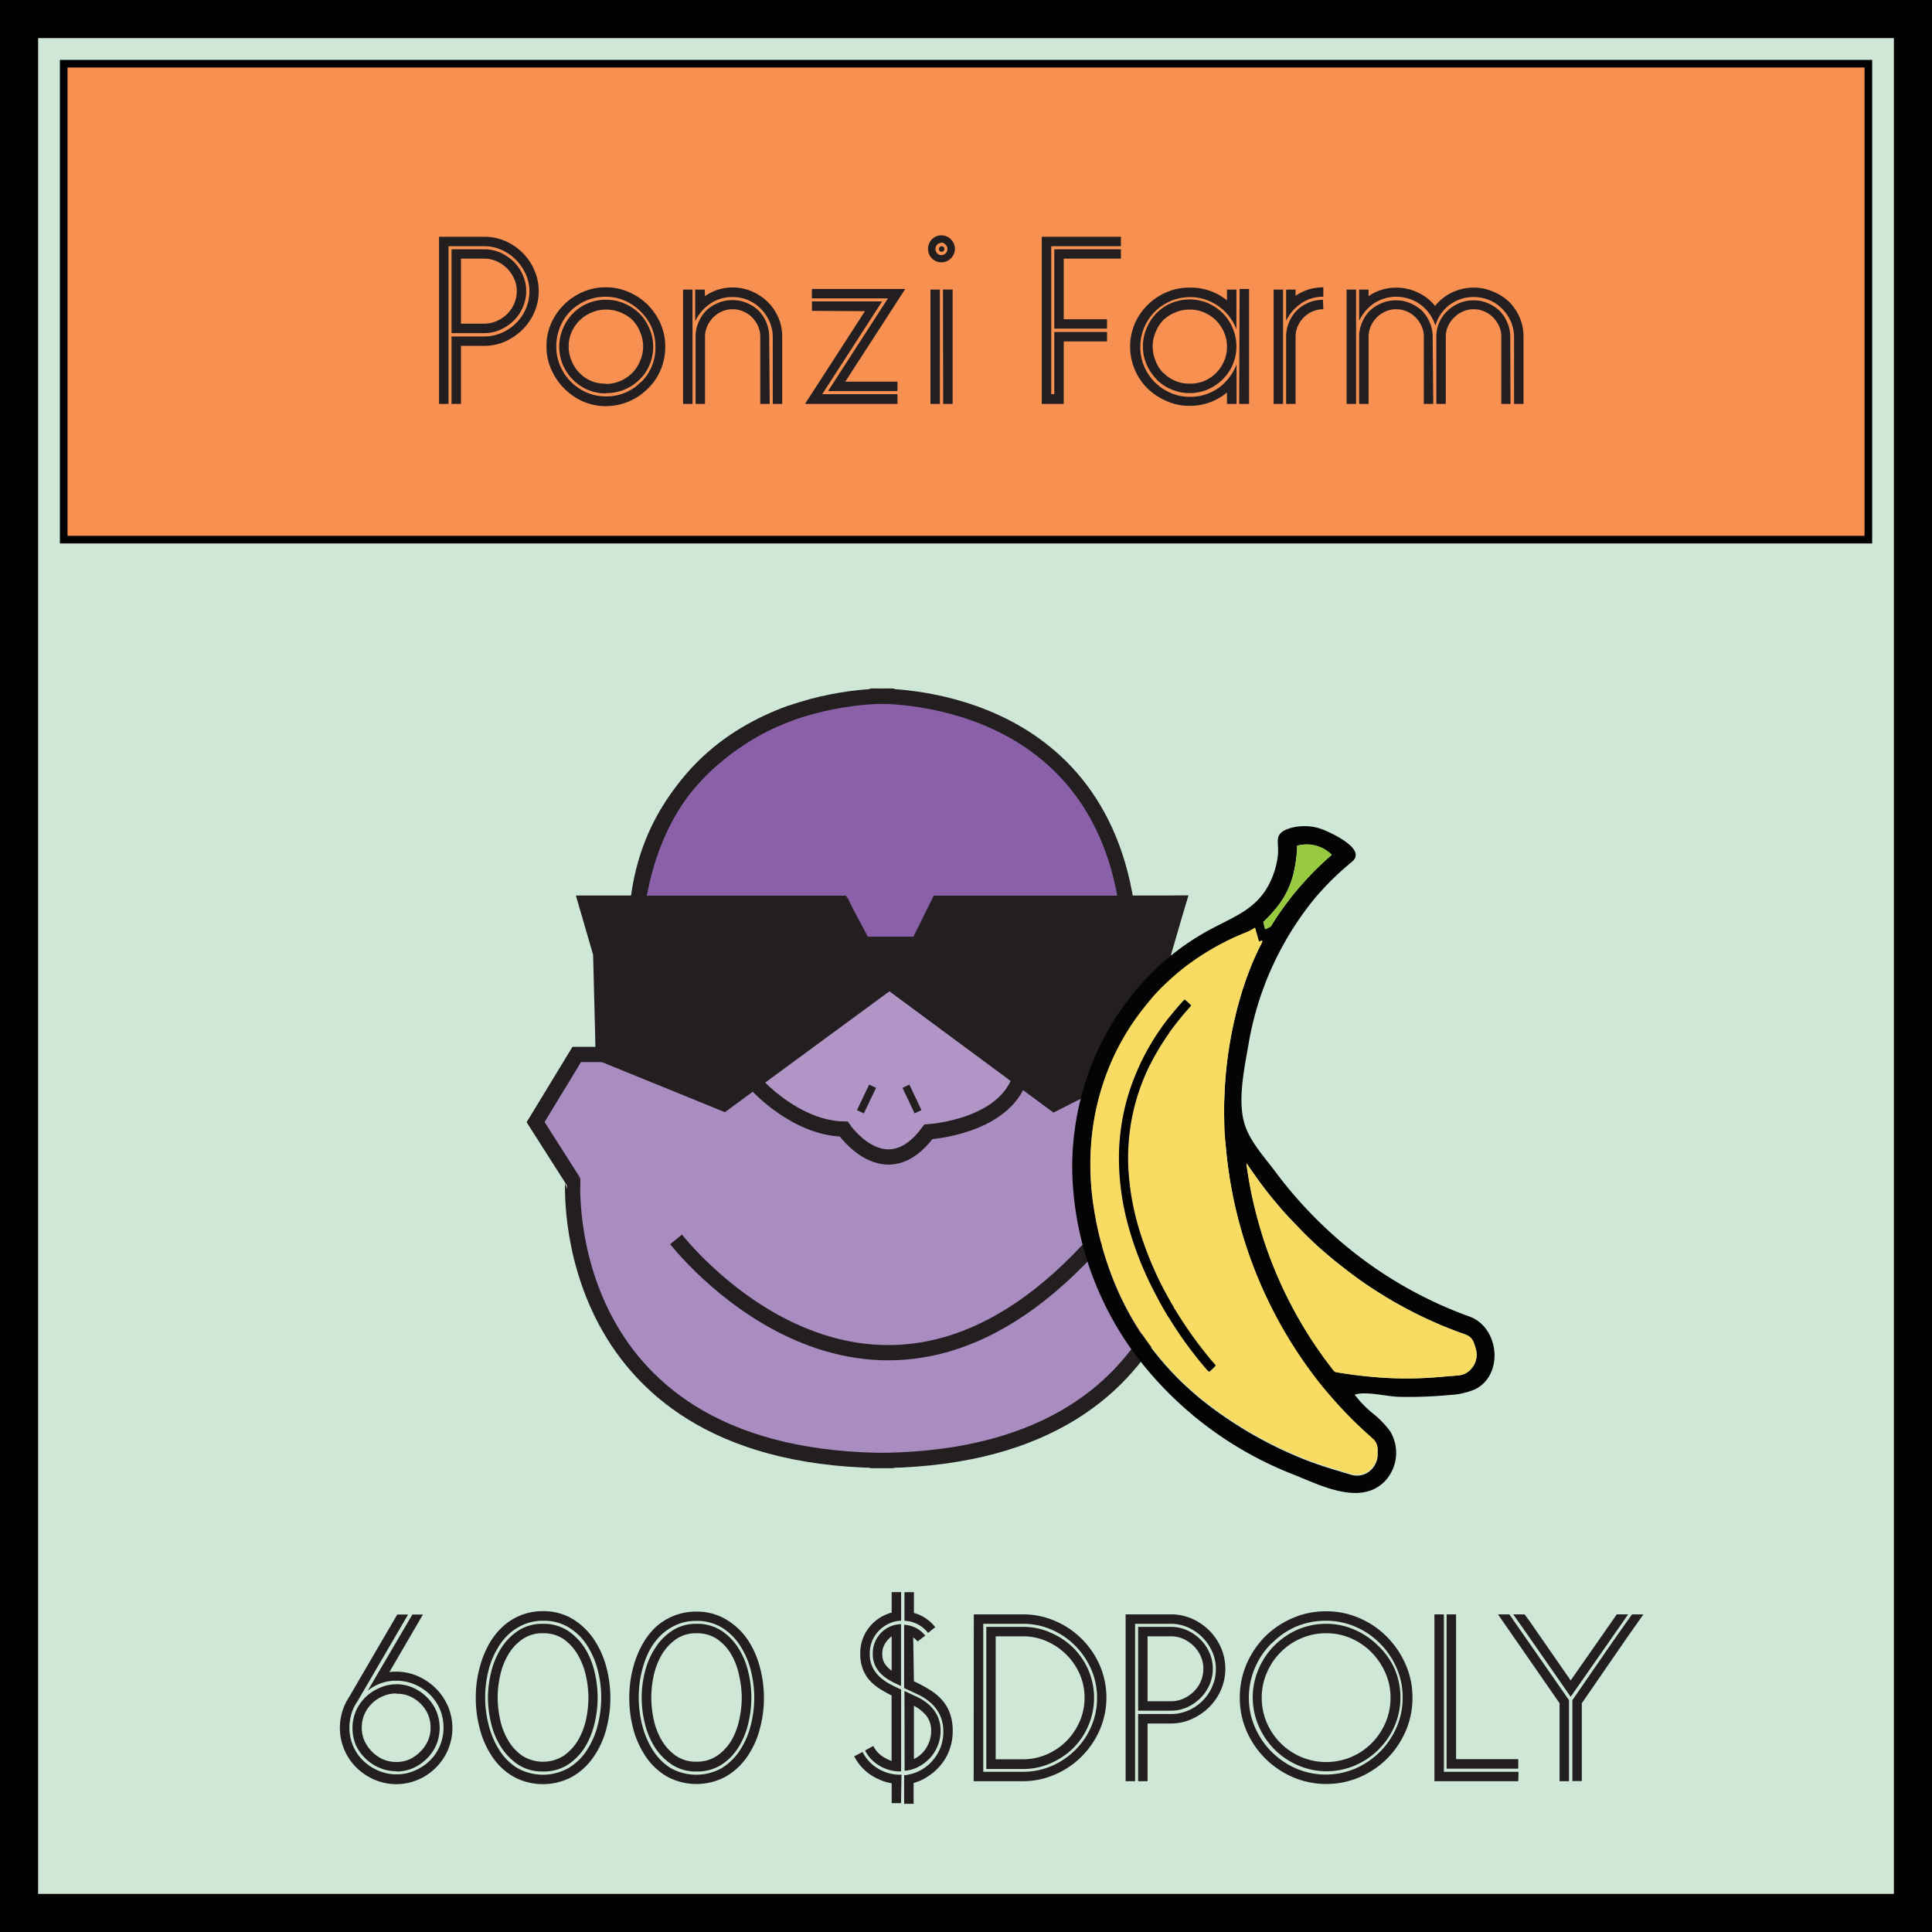 <svg xmlns="http://www.w3.org/2000/svg" viewBox="0 0 253.51 253.51"><defs><style>.cls-1{fill:#cfe7d7;stroke-width:5px;}.cls-1,.cls-3{stroke:#000;}.cls-2{fill:#f79051;}.cls-3,.cls-7,.cls-8,.cls-9{fill:none;}.cls-4{fill:#a98dc1;}.cls-5{fill:#b095c6;}.cls-6{fill:#8a61a9;}.cls-10,.cls-7,.cls-9{stroke:#231f20;stroke-miterlimit:10;}.cls-10,.cls-7{stroke-width:2px;}.cls-10,.cls-14{fill:#231f20;}.cls-11{fill:#040404;}.cls-12{fill:#f7db63;}.cls-13{fill:#98ca3f;}</style></defs><g id="Layer_2" data-name="Layer 2"><g id="Layer_1-2" data-name="Layer 1"><rect class="cls-1" x="2.5" y="2.5" width="248.51" height="248.51"/><rect class="cls-2" x="8.36" y="8.36" width="236.8" height="62.45"/><rect class="cls-3" x="8.36" y="8.36" width="236.8" height="62.45"/><polygon class="cls-4" points="77.66 138.36 75.68 138.36 70.28 147.24 74.69 154.16 76.46 165.64 81.6 176.78 88.71 183.99 96.53 188.25 112.94 191.55 125.57 190.81 138.54 186.61 148.39 178.72 154.58 167.16 156.33 156.81 156.32 154.9 161.2 147.24 155.8 138.36 141.71 136 120.46 129.69 92.88 133.41 77.66 138.36"/><polygon class="cls-5" points="99.36 136.8 99.85 142.92 105.04 146.64 110.71 148.15 116.04 151.8 120.91 149.61 122.47 148.45 127.03 147.41 132.61 144.21 134.67 140.16 120.46 128.56 112.08 128.56 99.36 136.8"/><rect class="cls-6" x="108.66" y="114.39" width="20.15" height="12.13"/><polygon class="cls-6" points="83.69 118.51 87.05 107.58 96.03 97.48 110.07 91.92 120.46 91.92 127.77 93.53 138.26 99.73 145.57 110.33 147.79 118.51 83.69 118.51"/><path class="cls-7" d="M117.3,91.35s-29.08-1.57-33.61,27.16H76.9l1.92,6.62.34,13.23H75.68l-5.4,8.88,4.88,7.66S72.72,192,117.3,191.64"/><path class="cls-7" d="M114.18,91.35s29.08-1.57,33.61,27.16h6.79l-1.92,6.62-.34,13.23h3.48l5.4,8.88-4.88,7.66s2.44,37.09-42.14,36.74"/><path class="cls-7" d="M99.37,142.43s5.12,5.62,11.34,5.72c0,0,5.49,8,11.11.36,0,0,9.82-.57,12-7"/><line class="cls-8" x1="114.18" y1="142.53" x2="111.69" y2="145.88"/><line class="cls-9" x1="118.87" y1="142.53" x2="120.46" y2="145.88"/><line class="cls-9" x1="114.5" y1="142.53" x2="112.9" y2="145.88"/><path class="cls-7" d="M88.71,162.63c3.88,4.8,28,30.91,55.32,0"/><polyline class="cls-7" points="76.9 118.51 79.16 123.54 79.16 138.36 94.98 144.8 116.72 128.82 138.33 144.8 152.33 137.8"/><polygon class="cls-10" points="154.58 118.51 152.33 125.77 152.33 137.46 138.33 144.8 117.3 129.25 112.91 124.25 120.46 124.33 123.33 118.84 154.58 118.51"/><polygon class="cls-10" points="110.59 118.84 112.91 124.25 116.72 128.82 94.85 144.21 79.73 138.02 79.73 124.89 77.66 118.84 110.59 118.84"/><path class="cls-7" d="M103.85,93.53s-18.07,5.56-20.16,25h26.72l2.86,5.38h7.2l2.67-5.38h25.25"/><path class="cls-11" d="M193.43,182.35a9.67,9.67,0,0,1-3.15.69,56.94,56.94,0,0,1-6.53.25c-1.69,0-4.45-.79-6-.29a14.29,14.29,0,0,0,2.46,2.52,12.37,12.37,0,0,1,2.19,2.27,5.45,5.45,0,0,1-.73,6.62c-3.27,3.26-8.64.36-12.13-1a47.51,47.51,0,0,1-20.92-16.13,42.16,42.16,0,0,1-7.91-23.05,36.41,36.41,0,0,1,.81-8.83A35.79,35.79,0,0,1,150.78,128a33.18,33.18,0,0,1,7.95-6c3.29-1.78,6.31-2.73,8-6.4a11,11,0,0,0,.95-3.36c.18-1.75-.63-2.81,1.41-3.51a6.75,6.75,0,0,1,4.44.1c1,.39,5.93,2.58,3.86,4.26a36.67,36.67,0,0,0-4.94,4.87,41,41,0,0,0-8.65,19.22c-.52,2.94-1.31,6.76-.65,9.72.59,2.67,2.72,4.83,4.31,7a56.17,56.17,0,0,0,7.24,7.94,54.28,54.28,0,0,0,18.11,10.91c3.34,1.2,4.29,5.88,2.16,8.44A4.36,4.36,0,0,1,193.43,182.35Zm-28.21-58.69c-.1-.29-.17-.6-.26-.9s-.17-.6-.26-.91l-.21.12a5.83,5.83,0,0,1-1.06.53,33.4,33.4,0,0,0-5.17,2.61c-.88.54-1.73,1.13-2.56,1.75a32.5,32.5,0,0,0-4.12,3.74q-.87.94-1.65,2a31.52,31.52,0,0,0-3.82,6.25,33.11,33.11,0,0,0-2.84,10.45,35.91,35.91,0,0,0,.28,9.32,43,43,0,0,0,2.93,10.3,38.53,38.53,0,0,0,3.28,6.1c.62.93,1.28,1.84,2,2.72a37.79,37.79,0,0,0,3.36,3.68c.8.76,1.63,1.5,2.48,2.2a53.16,53.16,0,0,0,13.84,8c1.5.57,3,1.05,4.57,1.51l1.28.39a2.68,2.68,0,0,0,2.93-1,2.85,2.85,0,0,0,.55-1.48c0-.27,0-.54,0-.81a1.7,1.7,0,0,0-.54-1.27l-.34-.31a52.69,52.69,0,0,1-3.79-3.68c-.66-.7-1.29-1.42-1.91-2.15-.8-.94-1.57-1.92-2.3-2.92a58.33,58.33,0,0,1-11-29A53,53,0,0,1,162.71,131a41.11,41.11,0,0,1,2.3-6.16c.17-.36.35-.71.53-1.07,0-.07.07-.15.12-.23C165.48,123.51,165.39,123.66,165.22,123.66Zm-1.63,29.22a54.68,54.68,0,0,0,1.37,6.83,55.62,55.62,0,0,0,5.56,13.5q1.24,2.16,2.68,4.2c.57.82,1.17,1.61,1.78,2.4a.59.59,0,0,0,.4.25,60.69,60.69,0,0,0,6.17.72,48.87,48.87,0,0,0,7.36-.1l2.43-.2a2.45,2.45,0,0,0,1.68-.83,2.74,2.74,0,0,0,.66-2.56,9.18,9.18,0,0,0-.28-.89,1.72,1.72,0,0,0-1.1-1.08l-.9-.33a55.45,55.45,0,0,1-10.06-4.92c-1.15-.71-2.28-1.46-3.37-2.26-.76-.55-1.49-1.13-2.24-1.71s-1.61-1.32-2.39-2-1.66-1.52-2.44-2.32-1.33-1.38-2-2.09-1.17-1.34-1.73-2-.94-1.16-1.39-1.75-.94-1.28-1.4-1.93c-.26-.36-.5-.73-.75-1.1l-.08-.07C163.58,152.71,163.58,152.8,163.59,152.88ZM166,121.93a5,5,0,0,0,.7-.33.36.36,0,0,0,.12-.15c.47-.76.95-1.5,1.48-2.22.36-.51.74-1,1.13-1.51s1-1.23,1.53-1.82c.71-.79,1.44-1.57,2.21-2.3l1-.93.56-.49a.75.75,0,0,0-.11-.13,4.65,4.65,0,0,0-4.29-1.1.46.46,0,0,0-.13,0c0,.11,0,.22,0,.34a18.94,18.94,0,0,1-.46,3.27,11.26,11.26,0,0,1-1.27,3.16,10.22,10.22,0,0,1-.93,1.33,18.72,18.72,0,0,1-1.77,1.92Z"/><path class="cls-12" d="M165.54,123.77c-.18.36-.36.71-.53,1.07a41.11,41.11,0,0,0-2.3,6.16,53,53,0,0,0-1.84,19.77,58.33,58.33,0,0,0,11,29c.73,1,1.5,2,2.3,2.92.62.73,1.25,1.45,1.91,2.15a52.69,52.69,0,0,0,3.79,3.68l.34.31a1.7,1.7,0,0,1,.54,1.27c0,.27,0,.54,0,.81a2.85,2.85,0,0,1-.55,1.48,2.68,2.68,0,0,1-2.93,1l-1.28-.39c-1.54-.46-3.07-.94-4.57-1.51a53.16,53.16,0,0,1-13.84-8c-.85-.7-1.68-1.44-2.48-2.2a37.79,37.79,0,0,1-3.36-3.68c-.7-.88-1.36-1.79-2-2.72a38.53,38.53,0,0,1-3.28-6.1,43,43,0,0,1-2.93-10.3,35.91,35.91,0,0,1-.28-9.32,33.11,33.11,0,0,1,2.84-10.45,31.52,31.52,0,0,1,3.82-6.25q.78-1,1.65-2a32.5,32.5,0,0,1,4.12-3.74c.83-.62,1.68-1.21,2.56-1.75a33.4,33.4,0,0,1,5.17-2.61,5.83,5.83,0,0,0,1.06-.53l.21-.12c.09.31.17.61.26.91s.16.61.26.9c.17,0,.26-.15.44-.12C165.61,123.62,165.58,123.7,165.54,123.77Zm-6,55.42-.08-.1c-.64-.71-1.23-1.45-1.81-2.2q-1.38-1.78-2.61-3.69a46.61,46.61,0,0,1-5.5-11.66A33.93,33.93,0,0,1,148.1,154a27.38,27.38,0,0,1,3.42-15.47,32.26,32.26,0,0,1,2.26-3.51c.69-.92,1.41-1.82,2.18-2.68a4.47,4.47,0,0,0,.34-.4v0a6.12,6.12,0,0,0-.86-.79.86.86,0,0,0-.14.13c-.59.65-1.17,1.32-1.71,2a31.77,31.77,0,0,0-5.27,9.55,28.86,28.86,0,0,0-1.47,10.35,34,34,0,0,0,1.21,7.69,43.73,43.73,0,0,0,3.28,8.39,52.67,52.67,0,0,0,3.42,5.79c.58.86,1.2,1.71,1.84,2.53s1.21,1.53,1.86,2.26l.2.2A5.33,5.33,0,0,0,159.53,179.19Z"/><path class="cls-12" d="M163.57,152.6c0,.11,0,.2,0,.28a54.68,54.68,0,0,0,1.37,6.83,55.62,55.62,0,0,0,5.56,13.5q1.24,2.16,2.68,4.2c.57.82,1.17,1.61,1.78,2.4a.59.59,0,0,0,.4.25,60.69,60.69,0,0,0,6.17.72,48.87,48.87,0,0,0,7.36-.1l2.43-.2a2.45,2.45,0,0,0,1.68-.83,2.74,2.74,0,0,0,.66-2.56,9.18,9.18,0,0,0-.28-.89,1.72,1.72,0,0,0-1.1-1.08l-.9-.33a55.45,55.45,0,0,1-10.06-4.92c-1.15-.71-2.28-1.46-3.37-2.26-.76-.55-1.49-1.13-2.24-1.71s-1.61-1.32-2.39-2-1.66-1.52-2.44-2.32-1.33-1.38-2-2.09-1.17-1.34-1.73-2-.94-1.16-1.39-1.75-.94-1.28-1.4-1.93c-.26-.36-.5-.73-.75-1.1Z"/><path class="cls-13" d="M165.76,121l.25.92a5,5,0,0,0,.7-.33.36.36,0,0,0,.12-.15c.47-.76.95-1.5,1.48-2.22.36-.51.74-1,1.13-1.51s1-1.23,1.53-1.82c.71-.79,1.44-1.57,2.21-2.3l1-.93.56-.49a.75.75,0,0,0-.11-.13,4.65,4.65,0,0,0-4.29-1.1.46.46,0,0,0-.13,0c0,.11,0,.22,0,.34a18.94,18.94,0,0,1-.46,3.27,11.26,11.26,0,0,1-1.27,3.16,10.22,10.22,0,0,1-.93,1.33A18.72,18.72,0,0,1,165.76,121Z"/><path class="cls-11" d="M158.66,180a5.33,5.33,0,0,0,.87-.84l-.08-.1c-.64-.71-1.23-1.45-1.81-2.2q-1.38-1.78-2.61-3.69a46.61,46.61,0,0,1-5.5-11.66A33.93,33.93,0,0,1,148.1,154a27.38,27.38,0,0,1,3.42-15.47,32.26,32.26,0,0,1,2.26-3.51c.69-.92,1.41-1.82,2.18-2.68a4.47,4.47,0,0,0,.34-.4v0a6.12,6.12,0,0,0-.86-.79.86.86,0,0,0-.14.13c-.59.65-1.17,1.32-1.71,2a31.77,31.77,0,0,0-5.27,9.55,28.86,28.86,0,0,0-1.47,10.35,34,34,0,0,0,1.21,7.69,43.73,43.73,0,0,0,3.28,8.39,52.67,52.67,0,0,0,3.42,5.79c.58.86,1.2,1.71,1.84,2.53s1.21,1.53,1.86,2.26Z"/><path class="cls-14" d="M60.49,45.38V53H59.25V44.15h4.3a5.55,5.55,0,0,0,2.28-.48A6,6,0,0,0,69,40.51a5.74,5.74,0,0,0,.47-2.28A5.59,5.59,0,0,0,69,36,6.44,6.44,0,0,0,67.7,34.1a6.15,6.15,0,0,0-1.87-1.3,5.4,5.4,0,0,0-2.28-.49h-4.7V53H57.61V31.07h5.94a6.73,6.73,0,0,1,2.75.56,7.43,7.43,0,0,1,2.28,1.55,7.17,7.17,0,0,1,1.54,2.28,6.92,6.92,0,0,1,0,5.5,7.24,7.24,0,0,1-1.54,2.27A7.67,7.67,0,0,1,66.3,44.8a6.59,6.59,0,0,1-2.75.58ZM59.25,32.71h4.3a5.15,5.15,0,0,1,2.13.45,6.18,6.18,0,0,1,1.75,1.2,5.57,5.57,0,0,1,1.18,1.75,5.21,5.21,0,0,1,0,4.19,5.57,5.57,0,0,1-1.18,1.75,5.8,5.8,0,0,1-1.75,1.2,5,5,0,0,1-2.13.46h-4.3Zm1.24,1.23v8.53h3.06a4,4,0,0,0,1.64-.35,4.65,4.65,0,0,0,1.35-.91,4.26,4.26,0,0,0,.92-1.34,4,4,0,0,0,.35-1.66,3.77,3.77,0,0,0-.35-1.64,4.68,4.68,0,0,0-.92-1.35,4.52,4.52,0,0,0-1.35-.93,4,4,0,0,0-1.64-.35Z"/><path class="cls-14" d="M85,51a7.88,7.88,0,0,1-2.51,1.69,7.64,7.64,0,0,1-3,.6,7.28,7.28,0,0,1-3-.62A7.88,7.88,0,0,1,74,50.94a8.27,8.27,0,0,1-1.67-2.48,7.2,7.2,0,0,1-.62-3,7.36,7.36,0,0,1,.62-3.05A8,8,0,0,1,76.5,38.3a7.44,7.44,0,0,1,3-.6,7.32,7.32,0,0,1,3,.62A8,8,0,0,1,85,40a8.23,8.23,0,0,1,1.68,2.48,7.44,7.44,0,0,1,.61,3,7.72,7.72,0,0,1-.58,3A7.41,7.41,0,0,1,85,51Zm-.87-.87A6.28,6.28,0,0,0,86,45.48,6.32,6.32,0,0,0,85.52,43a6.45,6.45,0,0,0-1.41-2.07A6.78,6.78,0,0,0,82,39.46a6.29,6.29,0,0,0-2.55-.52,6.49,6.49,0,0,0-2.53.5,6.63,6.63,0,0,0-2.08,1.4A6.55,6.55,0,0,0,73,45.48a6.13,6.13,0,0,0,.53,2.57,6.57,6.57,0,0,0,1.42,2.08A6.7,6.7,0,0,0,77,51.51a6.24,6.24,0,0,0,2.5.5,6.27,6.27,0,0,0,4.63-1.92Zm-4.63,1.49a6,6,0,0,1-4.35-1.82,6.34,6.34,0,0,1-1.3-1.95,6.11,6.11,0,0,1,0-4.7,6.34,6.34,0,0,1,1.3-2,6,6,0,0,1,1.94-1.33,6,6,0,0,1,2.41-.49,5.88,5.88,0,0,1,2.42.49,6.43,6.43,0,0,1,2,1.33,6,6,0,0,1,1.31,2,5.85,5.85,0,0,1,.48,2.35,5.92,5.92,0,0,1-.48,2.38,5.74,5.74,0,0,1-1.31,1.93,6.43,6.43,0,0,1-2,1.32A6.06,6.06,0,0,1,79.47,51.58Zm0-1.24A4.86,4.86,0,0,0,81.38,50,5,5,0,0,0,83,48.9a4.81,4.81,0,0,0,1-1.57,4.61,4.61,0,0,0,.39-1.87A4.66,4.66,0,0,0,84,43.58,4.92,4.92,0,0,0,83,42a5,5,0,0,0-1.57-1,4.91,4.91,0,0,0-3.79,0A4.94,4.94,0,0,0,75,43.58a4.65,4.65,0,0,0-.38,1.88A4.6,4.6,0,0,0,75,47.33,4.84,4.84,0,0,0,76,48.9,5,5,0,0,0,77.59,50,4.82,4.82,0,0,0,79.47,50.34Z"/><path class="cls-14" d="M90.87,53H89.63V38h1.24V53Zm1.64-14.14A6.3,6.3,0,0,1,94.24,38a6.49,6.49,0,0,1,1.91-.28,6.25,6.25,0,0,1,2.5.51,6.87,6.87,0,0,1,2.08,1.38,6.43,6.43,0,0,1,1.4,2.06,6.32,6.32,0,0,1,.51,2.53V53H101.4V44.21a5,5,0,0,0-.42-2,5.47,5.47,0,0,0-1.13-1.67,5.07,5.07,0,0,0-3.7-1.56,5,5,0,0,0-3,.9,5.79,5.79,0,0,0-1.93,2.27V38h1.24ZM101,53H99.76V44.18a3.41,3.41,0,0,0-.29-1.38,4,4,0,0,0-.78-1.15,3.66,3.66,0,0,0-1.15-.78,3.3,3.3,0,0,0-1.39-.29,3.37,3.37,0,0,0-1.42.29,3.61,3.61,0,0,0-1.14.78,3.86,3.86,0,0,0-.79,1.15,3.41,3.41,0,0,0-.29,1.38V53H91.27V44.18a4.57,4.57,0,0,1,.39-1.89,4.91,4.91,0,0,1,1-1.53,4.86,4.86,0,0,1,1.55-1,4.72,4.72,0,0,1,1.91-.38,4.61,4.61,0,0,1,1.88.38,4.75,4.75,0,0,1,1.55,1,4.94,4.94,0,0,1,1,1.53,4.73,4.73,0,0,1,.38,1.89Z"/><path class="cls-14" d="M106.54,40.79V39.55h9.21L108.1,51.4l-.21.32h9.87V53H105.63l7.87-12.17Zm0-2.87h12.24l-7.87,12.16h6.85v1.24h-9.11l7.65-11.84.22-.33h-10Z"/><path class="cls-14" d="M123.51,30.88a1.75,1.75,0,0,1,1.26.52,1.74,1.74,0,0,1,0,2.5,1.71,1.71,0,0,1-1.26.52,1.65,1.65,0,0,1-1.23-.52,1.79,1.79,0,0,1,0-2.5A1.69,1.69,0,0,1,123.51,30.88ZM122.09,53V38h1.24V53Zm1.42-21.13a.7.7,0,0,0-.54.24.78.78,0,0,0-.22.56.8.8,0,0,0,.22.57.69.69,0,0,0,.54.23.77.77,0,0,0,.57-.23.78.78,0,0,0,.24-.57.76.76,0,0,0-.24-.56A.78.78,0,0,0,123.51,31.83Zm0,.44c.27,0,.4.12.4.36s-.13.37-.4.37a.37.37,0,0,1,0-.73Zm.22,5.68H125V53h-1.24Z"/><path class="cls-14" d="M145.26,44.8h-5.68V53H136.7V31.07h10.38v1.24h-9.14V51.72h.4V43.56h6.92Zm-5.68-2.91h5.68v1.23h-6.92V32.71h8.74v1.23h-7.5Z"/><path class="cls-14" d="M161,51.5a7.54,7.54,0,0,1-4.91,1.75,7.12,7.12,0,0,1-3-.62A8.27,8.27,0,0,1,150.6,51a7.74,7.74,0,0,1-1.69-2.48,7.74,7.74,0,0,1,0-6.07A7.73,7.73,0,0,1,150.6,40a7.88,7.88,0,0,1,2.48-1.66,7.44,7.44,0,0,1,3-.6A7.55,7.55,0,0,1,161,39.41V38h1.24v5.21a6.84,6.84,0,0,0-1.49-2.31h0a6.74,6.74,0,0,0-2.06-1.39,6.2,6.2,0,0,0-2.56-.52,6.53,6.53,0,0,0-6,4,6.44,6.44,0,0,0-.5,2.55,6.28,6.28,0,0,0,.52,2.57,6.54,6.54,0,0,0,3.5,3.46,6.24,6.24,0,0,0,2.5.5,6.36,6.36,0,0,0,2.56-.51,6.17,6.17,0,0,0,2.06-1.42h0a6.83,6.83,0,0,0,1.49-2.33V53H161Zm-9.21-1.71a6.43,6.43,0,0,1-1.33-1.95,5.76,5.76,0,0,1-.49-2.38,5.84,5.84,0,0,1,.47-2.35,6.31,6.31,0,0,1,1.29-2,6.19,6.19,0,0,1,1.95-1.33,6.2,6.2,0,0,1,4.83,0,6.43,6.43,0,0,1,1.95,1.33,6.2,6.2,0,0,1,1.31,2,6.11,6.11,0,0,1,0,4.7,6.2,6.2,0,0,1-1.31,1.95,6.61,6.61,0,0,1-1.95,1.33,6,6,0,0,1-2.42.49,5.84,5.84,0,0,1-2.37-.48A6.06,6.06,0,0,1,151.75,49.79Zm.87-.87a4.67,4.67,0,0,0,3.43,1.42A4.9,4.9,0,0,0,158,50a5.12,5.12,0,0,0,1.57-1.06,5,5,0,0,0,1.05-1.57,4.6,4.6,0,0,0,.38-1.87,4.65,4.65,0,0,0-.38-1.88A4.85,4.85,0,0,0,158,41a4.72,4.72,0,0,0-1.91-.38,4.61,4.61,0,0,0-1.88.38,5,5,0,0,0-1.57,1,4.92,4.92,0,0,0-1,1.57,4.66,4.66,0,0,0-.39,1.88,5,5,0,0,0,.37,1.87A4.52,4.52,0,0,0,152.62,48.92Zm10-11h1.24V53H162.6Z"/><path class="cls-14" d="M168.36,53h-1.24V38h1.24V53ZM170,38.82a6.16,6.16,0,0,1,1.73-.84,6.49,6.49,0,0,1,1.91-.28v1.24a5,5,0,0,0-2.95.9,5.79,5.79,0,0,0-1.93,2.27V38H170Zm3.64,1.76a3.37,3.37,0,0,0-1.42.29,3.66,3.66,0,0,0-1.15.78,4,4,0,0,0-.78,1.15,3.41,3.41,0,0,0-.29,1.38V53h-1.24V44.18a4.73,4.73,0,0,1,.38-1.89,4.94,4.94,0,0,1,1-1.53,4.86,4.86,0,0,1,3.46-1.42Z"/><path class="cls-14" d="M177.94,53H176.7V38h1.24V53Zm1.64-14.14a6.3,6.3,0,0,1,1.73-.84,6.59,6.59,0,0,1,4.69.34,6.24,6.24,0,0,1,2.3,1.78,6.49,6.49,0,0,1,5.08-2.4,6.28,6.28,0,0,1,2.5.51A6.87,6.87,0,0,1,198,39.59a6.43,6.43,0,0,1,1.4,2.06,6.32,6.32,0,0,1,.51,2.53V53h-1.24V44.21a5.13,5.13,0,0,0-.41-2,5.66,5.66,0,0,0-1.13-1.67,5.14,5.14,0,0,0-1.67-1.15,5.3,5.3,0,0,0-2.06-.41,5.13,5.13,0,0,0-5.05,3.75A5.48,5.48,0,0,0,186.43,40a5.4,5.4,0,0,0-6.14-.2,5.79,5.79,0,0,0-1.95,2.31V38h1.24ZM188.07,53h-1.24V44.18a3.41,3.41,0,0,0-.29-1.38,4,4,0,0,0-.78-1.15,3.66,3.66,0,0,0-1.15-.78,3.3,3.3,0,0,0-1.39-.29,3.37,3.37,0,0,0-1.42.29,3.61,3.61,0,0,0-1.14.78,3.86,3.86,0,0,0-.79,1.15,3.41,3.41,0,0,0-.29,1.38V53h-1.24V44.21a4.73,4.73,0,0,1,.38-1.89,5.11,5.11,0,0,1,1-1.53v0a5,5,0,0,1,1.55-1,4.72,4.72,0,0,1,1.91-.38,4.65,4.65,0,0,1,1.88.38,5,5,0,0,1,1.55,1v0a4.94,4.94,0,0,1,1,1.53,4.73,4.73,0,0,1,.38,1.89Zm10.13,0H197V44.18a3.41,3.41,0,0,0-.29-1.38,3.86,3.86,0,0,0-.79-1.15,3.61,3.61,0,0,0-1.14-.78,3.3,3.3,0,0,0-1.39-.29,3.37,3.37,0,0,0-1.42.29,3.66,3.66,0,0,0-1.15.78A3.83,3.83,0,0,0,190,42.8a3.41,3.41,0,0,0-.29,1.38V53h-1.24V44.21a4.6,4.6,0,0,1,1.46-3.42v0a4.8,4.8,0,0,1,1.53-1,4.56,4.56,0,0,1,1.89-.38,4.64,4.64,0,0,1,1.9.38,5,5,0,0,1,1.53,1v0a4.91,4.91,0,0,1,1,1.53,4.57,4.57,0,0,1,.39,1.89Z"/><path class="cls-14" d="M51.09,219.41l.44-.06.47,0a7,7,0,0,1,2.83.59,7.71,7.71,0,0,1,2.35,1.6,7.59,7.59,0,0,1,1.6,2.35,7.34,7.34,0,0,1,0,5.72,7.48,7.48,0,0,1-3.93,3.92,7.32,7.32,0,0,1-5.71,0,8,8,0,0,1-2.35-1.57,7.35,7.35,0,0,1-1-9.25l6.34-10.86h1.42L46.9,223.25a5.53,5.53,0,0,0-.78,1.62,6.24,6.24,0,0,0-.27,1.83A6,6,0,0,0,47.63,231a6.4,6.4,0,0,0,2,1.33,5.89,5.89,0,0,0,2.4.49,5.81,5.81,0,0,0,2.39-.49,6.43,6.43,0,0,0,2-1.33,6,6,0,0,0,1.31-1.94,6.26,6.26,0,0,0,0-4.76,6.15,6.15,0,0,0-1.31-1.94,6.43,6.43,0,0,0-2-1.33,6,6,0,0,0-2.39-.49,5.79,5.79,0,0,0-3.78,1.31l5.86-10H55.5Zm.91,13a5.44,5.44,0,0,1-2.24-.46,6,6,0,0,1-1.82-1.22A5.84,5.84,0,0,1,46.7,229a5.8,5.8,0,0,1,0-4.48,5.84,5.84,0,0,1,1.24-1.8,6,6,0,0,1,1.82-1.22A5.44,5.44,0,0,1,52,221a5.34,5.34,0,0,1,2.21.46A6,6,0,0,1,56,222.69a5.84,5.84,0,0,1,1.24,1.8,5.8,5.8,0,0,1,0,4.48,5.84,5.84,0,0,1-1.24,1.8A6,6,0,0,1,54.21,232,5.34,5.34,0,0,1,52,232.45Zm0-10.2a4.28,4.28,0,0,0-1.73.35,4.78,4.78,0,0,0-1.44.94,4.56,4.56,0,0,0-1,1.42,4.38,4.38,0,0,0-.36,1.77,4.25,4.25,0,0,0,.36,1.75,4.81,4.81,0,0,0,1,1.42,4.87,4.87,0,0,0,1.44,1,4.45,4.45,0,0,0,1.73.34,4.33,4.33,0,0,0,1.72-.34,4.91,4.91,0,0,0,1.42-1,4.81,4.81,0,0,0,1-1.42,4.25,4.25,0,0,0,.36-1.75,4.38,4.38,0,0,0-.36-1.77,4.56,4.56,0,0,0-1-1.42,4.81,4.81,0,0,0-1.42-.94A4.17,4.17,0,0,0,52,222.25Z"/><path class="cls-14" d="M63.08,218.31a12.87,12.87,0,0,1,1.16-2.71A9.22,9.22,0,0,1,66,213.41a7.67,7.67,0,0,1,5.25-2,7.41,7.41,0,0,1,3.84,1A8.84,8.84,0,0,1,77.85,215a11.86,11.86,0,0,1,1.68,3.63,15.73,15.73,0,0,1,.56,4.15,15.91,15.91,0,0,1-.56,4.19,11.69,11.69,0,0,1-1.68,3.62,8.55,8.55,0,0,1-2.77,2.55,8.09,8.09,0,0,1-7.68,0,8.29,8.29,0,0,1-2.75-2.55A11.66,11.66,0,0,1,63,227a15.51,15.51,0,0,1-.57-4.19A15.13,15.13,0,0,1,63.08,218.31Zm1.16.36a13.42,13.42,0,0,0-.43,2,14.3,14.3,0,0,0,.33,5.74,10.9,10.9,0,0,0,1.4,3.26A7.3,7.3,0,0,0,67.89,232a6.88,6.88,0,0,0,6.7,0A7.46,7.46,0,0,0,77,229.67a10.93,10.93,0,0,0,1.42-3.26,14.72,14.72,0,0,0,.47-3.67,14.5,14.5,0,0,0-.47-3.65A11,11,0,0,0,77,215.85a7.46,7.46,0,0,0-2.37-2.31,6.29,6.29,0,0,0-3.35-.87,6.44,6.44,0,0,0-2.5.47,7.06,7.06,0,0,0-2,1.27,8,8,0,0,0-1.51,1.91A10.89,10.89,0,0,0,64.24,218.67Zm7-5.6a5.8,5.8,0,0,1,3.21.87,7.69,7.69,0,0,1,2.25,2.26A10.14,10.14,0,0,1,78,219.32a14.3,14.3,0,0,1,0,6.88,10.47,10.47,0,0,1-1.29,3.12,7.51,7.51,0,0,1-2.23,2.26,5.89,5.89,0,0,1-3.25.87,5.76,5.76,0,0,1-3.22-.89,7.73,7.73,0,0,1-2.24-2.28,9.92,9.92,0,0,1-1.32-3.12,14.32,14.32,0,0,1-.42-3.4,14.05,14.05,0,0,1,.44-3.44,10.43,10.43,0,0,1,1.33-3.12,7.69,7.69,0,0,1,2.25-2.26A5.74,5.74,0,0,1,71.26,213.07Zm0,1.24a4.53,4.53,0,0,0-2.71.8,6.34,6.34,0,0,0-1.84,2,9.18,9.18,0,0,0-1.06,2.73,13.4,13.4,0,0,0-.33,2.88,13.71,13.71,0,0,0,.33,2.93,8.88,8.88,0,0,0,1.06,2.73,6.24,6.24,0,0,0,1.84,2,5.08,5.08,0,0,0,5.44,0,6.67,6.67,0,0,0,1.86-2,9.29,9.29,0,0,0,1.06-2.72,14,14,0,0,0,.32-2.91,13.73,13.73,0,0,0-.32-2.84,9.59,9.59,0,0,0-1.06-2.75A6.48,6.48,0,0,0,74,215.11,4.61,4.61,0,0,0,71.24,214.31Z"/><path class="cls-14" d="M83.22,218.31a12.89,12.89,0,0,1,1.17-2.71,9.22,9.22,0,0,1,1.75-2.19A7.88,7.88,0,0,1,88.47,212a7.77,7.77,0,0,1,2.91-.53,7.47,7.47,0,0,1,3.85,1A9,9,0,0,1,98,215a11.61,11.61,0,0,1,1.67,3.63,15.33,15.33,0,0,1,.57,4.15,15.51,15.51,0,0,1-.57,4.19A11.45,11.45,0,0,1,98,230.57a8.65,8.65,0,0,1-2.77,2.55,8.11,8.11,0,0,1-7.69,0,8.48,8.48,0,0,1-2.75-2.55A11.89,11.89,0,0,1,83.13,227a15.91,15.91,0,0,1-.56-4.19A15.46,15.46,0,0,1,83.22,218.31Zm1.17.36a14.83,14.83,0,0,0-.44,2,15.76,15.76,0,0,0-.14,2.07,14.72,14.72,0,0,0,.47,3.67,11.16,11.16,0,0,0,1.4,3.26A7.4,7.4,0,0,0,88,232a6.9,6.9,0,0,0,6.71,0,7.53,7.53,0,0,0,2.36-2.31,10.7,10.7,0,0,0,1.43-3.26,14.72,14.72,0,0,0,.47-3.67,14.5,14.5,0,0,0-.47-3.65,10.8,10.8,0,0,0-1.43-3.24,7.53,7.53,0,0,0-2.36-2.31,6.32,6.32,0,0,0-3.36-.87,6.39,6.39,0,0,0-2.49.47,7.26,7.26,0,0,0-2,1.27,8.22,8.22,0,0,0-1.51,1.91A10.86,10.86,0,0,0,84.39,218.67Zm7-5.6a5.83,5.83,0,0,1,3.22.87,7.54,7.54,0,0,1,2.24,2.26,9.92,9.92,0,0,1,1.32,3.12,14.3,14.3,0,0,1,0,6.88,10.23,10.23,0,0,1-1.3,3.12,7.4,7.4,0,0,1-2.23,2.26,5.86,5.86,0,0,1-3.25.87,5.73,5.73,0,0,1-3.21-.89,7.89,7.89,0,0,1-2.25-2.28,10.14,10.14,0,0,1-1.31-3.12,14.32,14.32,0,0,1-.42-3.4,13.58,13.58,0,0,1,.44-3.44A10.18,10.18,0,0,1,86,216.2a7.58,7.58,0,0,1,2.25-2.26A5.73,5.73,0,0,1,91.4,213.07Zm0,1.24a4.55,4.55,0,0,0-2.71.8,6.58,6.58,0,0,0-1.84,2,9.46,9.46,0,0,0-1.06,2.73,14,14,0,0,0-.32,2.88,14.35,14.35,0,0,0,.32,2.93,9.14,9.14,0,0,0,1.06,2.73,6.47,6.47,0,0,0,1.84,2,4.61,4.61,0,0,0,2.71.78,4.66,4.66,0,0,0,2.74-.8,6.51,6.51,0,0,0,1.85-2A9,9,0,0,0,97,225.67a13.39,13.39,0,0,0,.33-2.91,13.12,13.12,0,0,0-.33-2.84A9.3,9.3,0,0,0,96,217.17a6.34,6.34,0,0,0-1.85-2.06A4.66,4.66,0,0,0,91.38,214.31Z"/><path class="cls-14" d="M118.23,236.6H117V234a7.37,7.37,0,0,1-2.91-1.22,6.39,6.39,0,0,1-2-2.32l1.09-.58a5.38,5.38,0,0,0,2,2.17,5.63,5.63,0,0,0,3,.82h.11Zm-3.64-7.5a3.69,3.69,0,0,0,1,1.22,5.65,5.65,0,0,0,1.4.75v-8.6a17.1,17.1,0,0,1-1.64-.93,6.28,6.28,0,0,1-1.31-1.13,4.81,4.81,0,0,1-.85-1.48,5.52,5.52,0,0,1-.31-2A5.34,5.34,0,0,1,114,213.6a5.57,5.57,0,0,1,3-2v-2.69h1.24v3.75a4.07,4.07,0,0,0-1.58.38,4.33,4.33,0,0,0-1.31.91,4.2,4.2,0,0,0-.9,1.35,4.38,4.38,0,0,0-.32,1.66,4.08,4.08,0,0,0,.34,1.75,4.46,4.46,0,0,0,.91,1.27,6.38,6.38,0,0,0,1.31.95c.5.27,1,.52,1.55.76v10.75h-.11a5.19,5.19,0,0,1-2.73-.75,4.84,4.84,0,0,1-1.89-2Zm3.64-7.87c-.48-.22-1-.45-1.4-.69a5.51,5.51,0,0,1-1.18-.86,3.77,3.77,0,0,1-.82-1.15,3.56,3.56,0,0,1-.31-1.56,3.72,3.72,0,0,1,.29-1.5,4,4,0,0,1,.8-1.22,3.74,3.74,0,0,1,1.18-.82,4.09,4.09,0,0,1,1.44-.32ZM117,214.71a3.53,3.53,0,0,0-.89,1,2.45,2.45,0,0,0-.34,1.3,2.3,2.3,0,0,0,.34,1.31,3.83,3.83,0,0,0,.89.91Zm1.68-5.79h1.24v2.73a4.79,4.79,0,0,1,1.56.71,5.25,5.25,0,0,1,1.24,1.15l-.94.76a4.15,4.15,0,0,0-3.1-1.6Zm1.24,11.69c.73.34,1.41.7,2,1.07a7.18,7.18,0,0,1,1.64,1.33,5.48,5.48,0,0,1,1.07,1.77,6.72,6.72,0,0,1,.38,2.42,6.91,6.91,0,0,1-.36,2.21,6.43,6.43,0,0,1-1.06,2,6.91,6.91,0,0,1-1.64,1.55,6.29,6.29,0,0,1-2.07,1v2.73h-1.24v-3.75a5.57,5.57,0,0,0,3.64-1.82,6,6,0,0,0,1.1-1.75,5.62,5.62,0,0,0,.4-2.08,5.14,5.14,0,0,0-.44-2.22,5,5,0,0,0-1.15-1.57,6.85,6.85,0,0,0-1.6-1.09l-1.8-.84-.15-.07v-8.3a3.76,3.76,0,0,1,2.77,1.42l-1,.76-.27-.27a1.5,1.5,0,0,0-.31-.24Zm-1.24,1.27,1.73.82a6.46,6.46,0,0,1,1.51,1,5,5,0,0,1,1.08,1.44,4.52,4.52,0,0,1,.42,2,5.14,5.14,0,0,1-.37,1.9,5.06,5.06,0,0,1-1,1.62,5.69,5.69,0,0,1-1.51,1.16,4.5,4.5,0,0,1-1.84.53Zm1.24,8.93a3.73,3.73,0,0,0,1.64-1.49,4.06,4.06,0,0,0,.62-2.12,3.14,3.14,0,0,0-.66-2.11,5.58,5.58,0,0,0-1.6-1.27Z"/><path class="cls-14" d="M127.78,211.83h6.44a10.5,10.5,0,0,1,4.21.86,11,11,0,0,1,3.48,2.33,11.23,11.23,0,0,1,2.39,3.48,10.7,10.7,0,0,1,0,8.5,11.42,11.42,0,0,1-2.37,3.48,11.16,11.16,0,0,1-3.5,2.37,10.5,10.5,0,0,1-4.23.87h-6.44Zm1.24,1.24v19.42h5.2a9.43,9.43,0,0,0,3.78-.77,9.92,9.92,0,0,0,3.09-2.09,9.72,9.72,0,0,0,2.1-3.09,9.33,9.33,0,0,0,.76-3.76,9.22,9.22,0,0,0-.78-3.77,10.34,10.34,0,0,0-2.11-3.09,10,10,0,0,0-3.1-2.09,9.3,9.3,0,0,0-3.74-.76Zm.4.4h4.82a8.79,8.79,0,0,1,3.59.75,9.58,9.58,0,0,1,3,2,9.3,9.3,0,0,1,2,2.95,9.27,9.27,0,0,1,0,7.21,9.19,9.19,0,0,1-2,3,9.78,9.78,0,0,1-3,2,8.78,8.78,0,0,1-3.59.74h-4.82Zm1.23,1.24v16.14h3.57a7.84,7.84,0,0,0,3.12-.64,8.31,8.31,0,0,0,2.57-1.73,8.54,8.54,0,0,0,1.75-2.57,7.76,7.76,0,0,0,.65-3.15,7.63,7.63,0,0,0-.65-3.13,8.39,8.39,0,0,0-4.34-4.28,7.55,7.55,0,0,0-3.1-.64Z"/><path class="cls-14" d="M150.58,226.15v7.57h-1.24v-8.81h4.3a5.71,5.71,0,0,0,2.28-.47,5.94,5.94,0,0,0,3.15-3.16,5.62,5.62,0,0,0,.47-2.29,5.43,5.43,0,0,0-.47-2.24,6.42,6.42,0,0,0-1.27-1.88,6.23,6.23,0,0,0-1.88-1.31,5.4,5.4,0,0,0-2.28-.49h-4.7v20.65H147.7V211.83h5.94a6.9,6.9,0,0,1,2.75.56,7.61,7.61,0,0,1,2.28,1.55,7.43,7.43,0,0,1,1.55,2.28,7,7,0,0,1,0,5.5,7.43,7.43,0,0,1-1.55,2.28,7.64,7.64,0,0,1-2.28,1.56,6.6,6.6,0,0,1-2.75.59Zm-1.24-12.68h4.3a5.15,5.15,0,0,1,2.13.45,6,6,0,0,1,1.75,1.21,5.65,5.65,0,0,1,1.19,1.75,5.15,5.15,0,0,1,.43,2.09,5.23,5.23,0,0,1-.43,2.1,5.72,5.72,0,0,1-1.19,1.74,6,6,0,0,1-1.75,1.21,5.15,5.15,0,0,1-2.13.45h-4.3Zm1.24,1.24v8.52h3.06a4,4,0,0,0,1.64-.34,4.86,4.86,0,0,0,1.35-.91,4.28,4.28,0,0,0,.93-1.35,4.08,4.08,0,0,0,.34-1.66,4,4,0,0,0-.34-1.64,4.52,4.52,0,0,0-.93-1.35,4.71,4.71,0,0,0-1.35-.93,4,4,0,0,0-1.64-.34Z"/><path class="cls-14" d="M166,214.74a11.79,11.79,0,0,1,3.68-2.45,10.9,10.9,0,0,1,4.33-.86,10.78,10.78,0,0,1,4.41.91,11.39,11.39,0,0,1,3.61,2.48,12,12,0,0,1,2.42,3.6,10.8,10.8,0,0,1,.89,4.34,11,11,0,0,1-.89,4.39,11.8,11.8,0,0,1-2.44,3.61,11.68,11.68,0,0,1-3.61,2.44,11.17,11.17,0,0,1-8.74,0,11.83,11.83,0,0,1-3.61-2.43,11.65,11.65,0,0,1-2.46-3.58,11,11,0,0,1-.91-4.43,11.13,11.13,0,0,1,.86-4.34A11.76,11.76,0,0,1,166,214.74Zm.87.87a10.07,10.07,0,0,0-3,7.13,9.73,9.73,0,0,0,.8,3.91,10.56,10.56,0,0,0,2.19,3.22,10.38,10.38,0,0,0,3.2,2.18,9.91,9.91,0,0,0,7.8,0,10.55,10.55,0,0,0,3.21-2.18,10.35,10.35,0,0,0,2.18-3.22,9.57,9.57,0,0,0,.8-3.91,9.44,9.44,0,0,0-.8-3.89,10.35,10.35,0,0,0-2.17-3.2,10.15,10.15,0,0,0-3.2-2.18,9.61,9.61,0,0,0-3.92-.8,10,10,0,0,0-3.88.76A10.2,10.2,0,0,0,166.9,215.61Zm7.14-2.54a9.18,9.18,0,0,1,3.74.78,10.18,10.18,0,0,1,3.09,2.1A9.57,9.57,0,0,1,183,219a9.53,9.53,0,0,1,0,7.46,9.88,9.88,0,0,1-5.19,5.19,9.44,9.44,0,0,1-7.47,0,9.85,9.85,0,0,1-3.1-2.09,10,10,0,0,1-2.09-3.1,9.42,9.42,0,0,1,0-7.46,9.82,9.82,0,0,1,2.07-3.08,10,10,0,0,1,3.08-2.1A9.26,9.26,0,0,1,174,213.07Zm0,1.24a8.14,8.14,0,0,0-3.29.67,8.35,8.35,0,0,0-2.7,1.84,8.51,8.51,0,0,0-1.8,2.7,8.09,8.09,0,0,0-.66,3.24,8.22,8.22,0,0,0,.67,3.3,8.55,8.55,0,0,0,1.83,2.69,8.45,8.45,0,0,0,9.21,1.81,8.49,8.49,0,0,0,2.7-1.81,8.69,8.69,0,0,0,1.82-2.69,8.22,8.22,0,0,0,.67-3.3,7.93,7.93,0,0,0-.67-3.24,9.11,9.11,0,0,0-1.82-2.7,8.6,8.6,0,0,0-2.68-1.84A8,8,0,0,0,174,214.31Z"/><path class="cls-14" d="M199.22,233.72h-11V211.83h1.24v20.66h9.8Zm0-1.64h-9.4V211.83h1.24v19h8.16v1.23Z"/><path class="cls-14" d="M204.64,233.72V223.49l-8.08-11.66h1.49l7.83,11.26v10.63Zm-4.59-21.89.62.84,5.43,7.83,6.05-8.67h1.49l-7.54,10.82-5.9-8.49-1.64-2.33Zm7.51,19v2.87h-1.24V223.09l5.61-8.13,2.22-3.13h1.49l-2.18,3.1-5.9,8.56Z"/></g></g></svg>